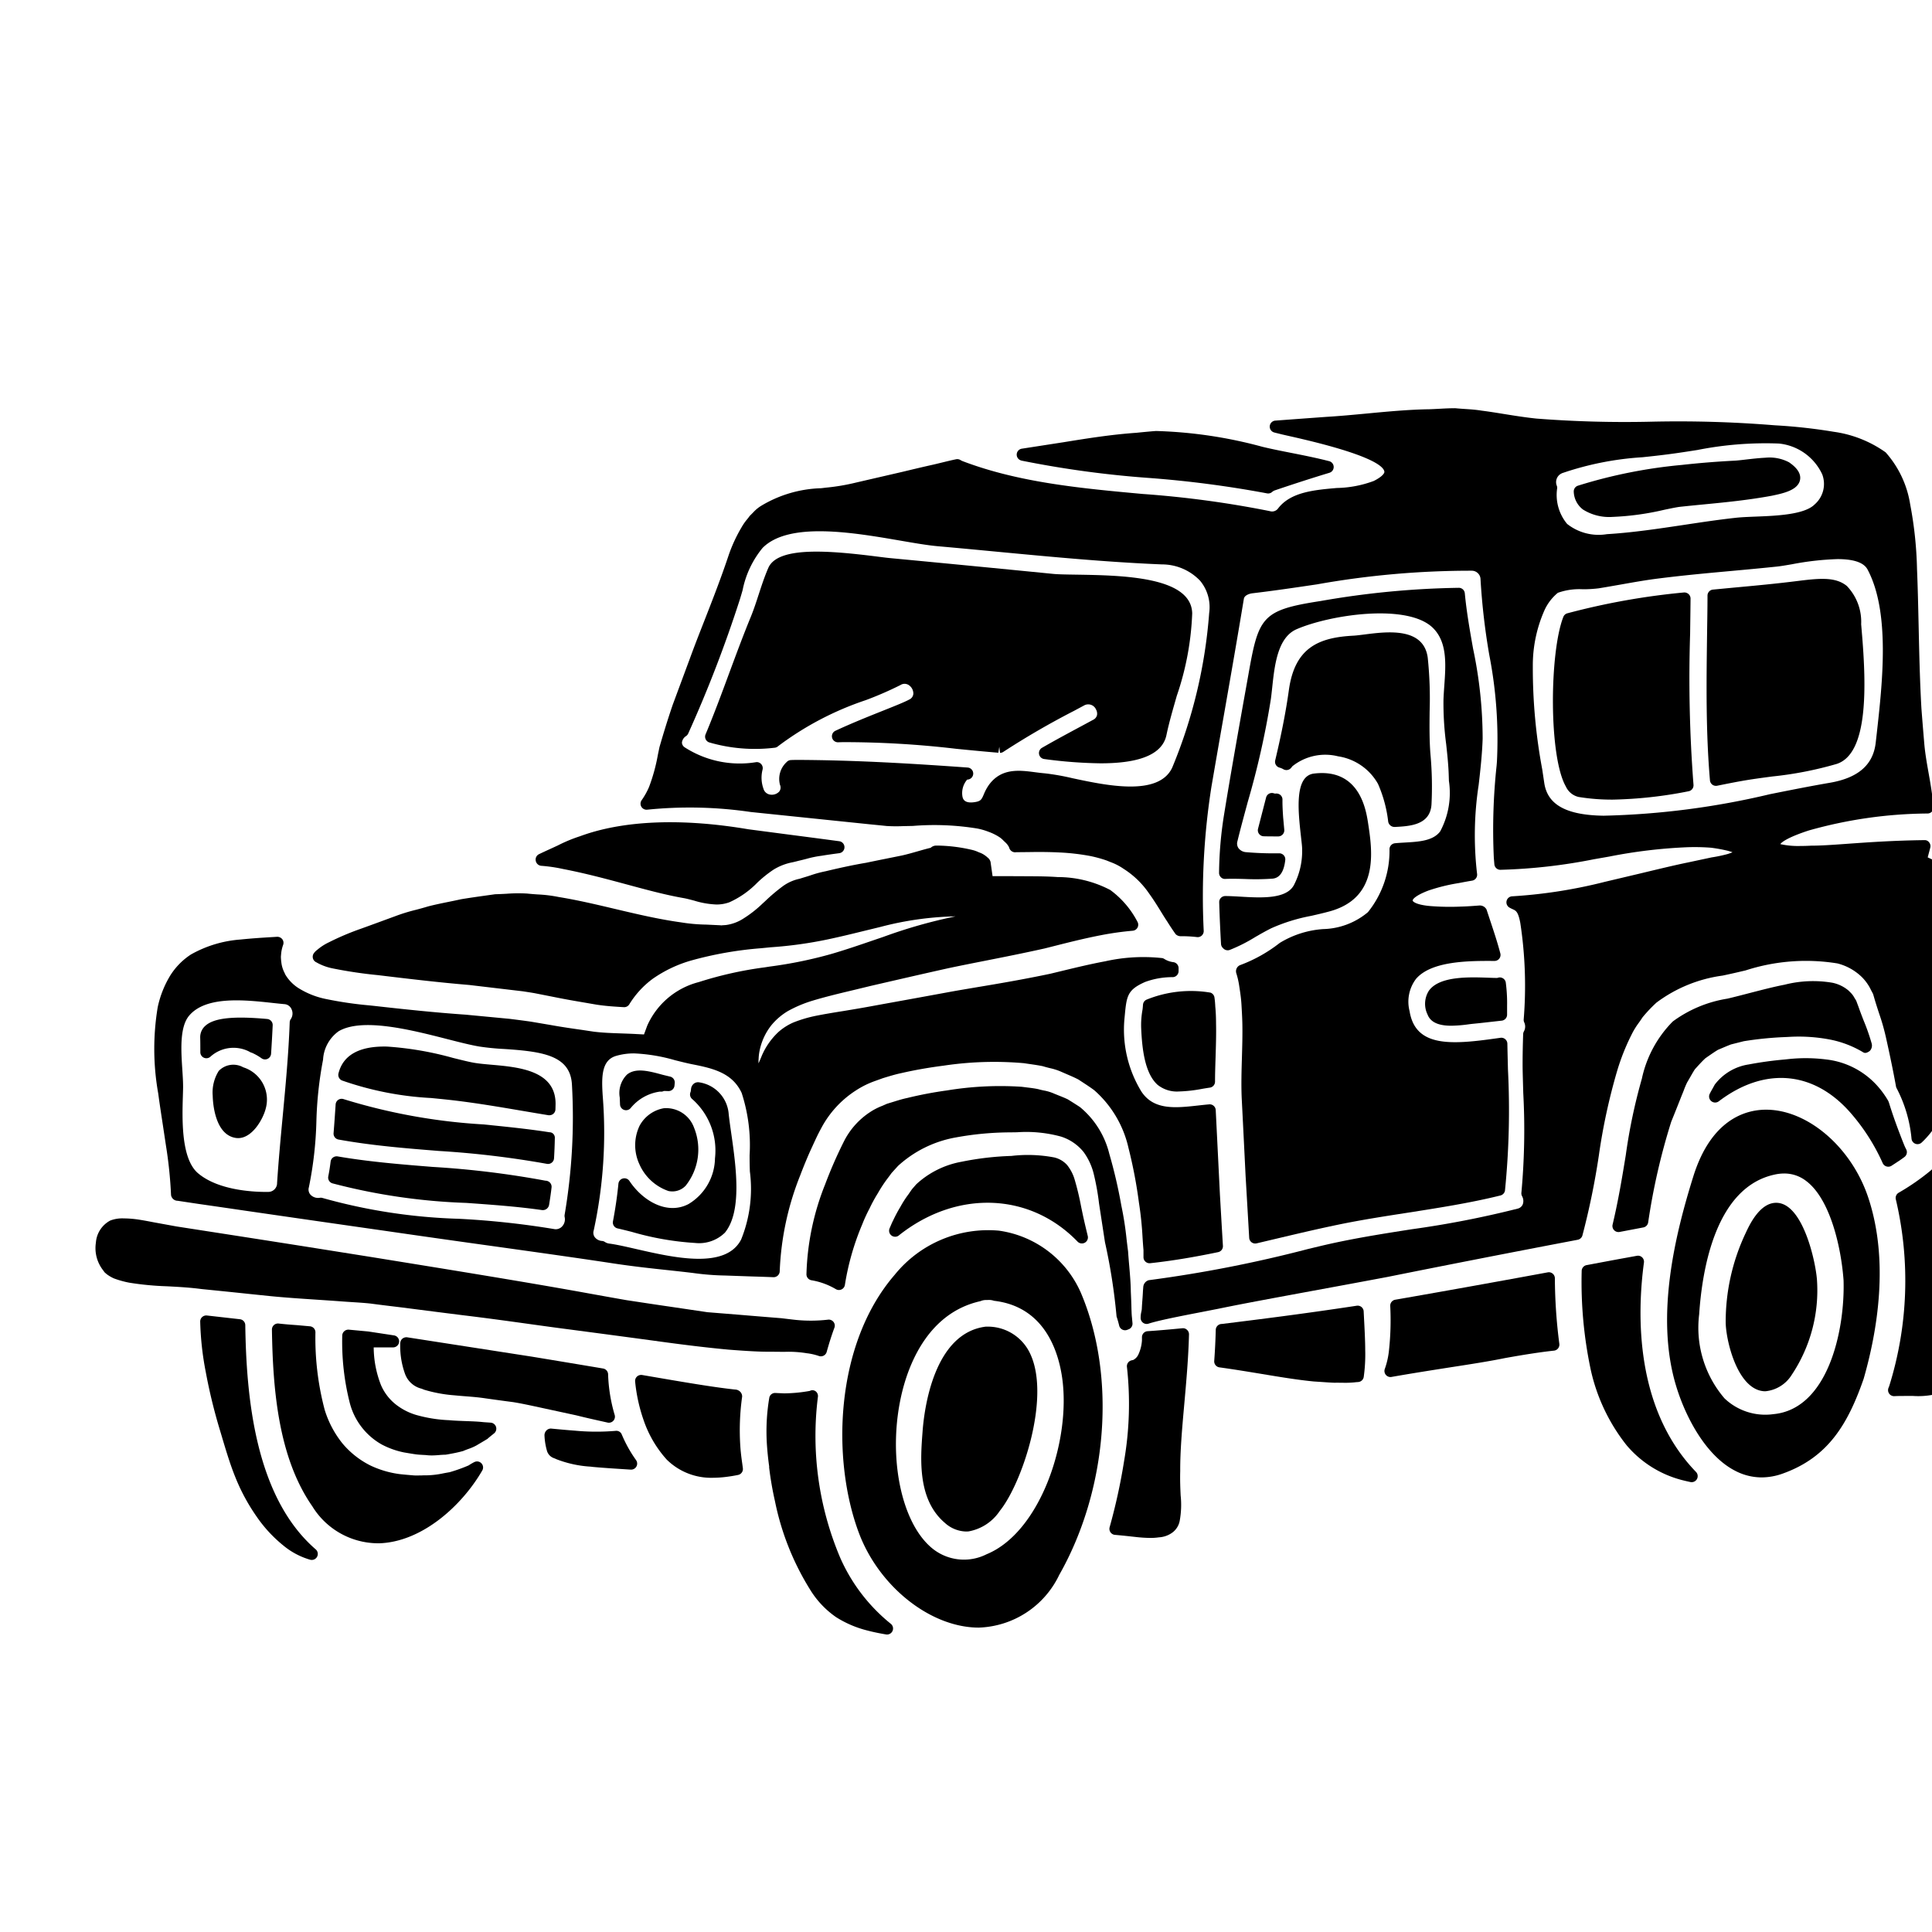<svg xmlns="http://www.w3.org/2000/svg" viewBox="0 0 120 120" x="0px" y="0px">
    <g>
        <path d="M38.62,89.1a.362.362,0,0,0-.378-.227,14.232,14.232,0,0,1-2.567-.015h-.007c-.357-.026-.747-.062-1.158-.1l-.284-.027a.385.385,0,0,0-.3.132.429.429,0,0,0-.106.323,4.03,4.03,0,0,0,.165.967.691.691,0,0,0,.436.421,1.258,1.258,0,0,1,.133.058,7.017,7.017,0,0,0,2.13.464l.138.017c.638.058,1.223.095,1.765.13l.592.038h.025a.375.375,0,0,0,.3-.595A8.115,8.115,0,0,1,38.62,89.1Z"/>
        <path d="M37.253,88.25l.482.108a.344.344,0,0,0,.084.01.376.376,0,0,0,.36-.483,9.972,9.972,0,0,1-.409-2.532A.375.375,0,0,0,37.454,85L37,84.923q-1.843-.309-3.977-.661l-7.733-1.2a.393.393,0,0,0-.3.089.375.375,0,0,0-.129.286,5.066,5.066,0,0,0,.31,1.935,1.46,1.46,0,0,0,1.01.881l.167.066a8.747,8.747,0,0,0,1.88.347c.228.023.456.041.683.059.4.031.8.063,1.207.124.619.088,1.213.169,1.755.239.407.066.788.146,1.152.222l2.773.6C36.356,88.05,36.835,88.157,37.253,88.25Z"/>
        <path d="M30.477,88.363l-.442-.03c-.341-.039-.706-.052-1.095-.066-.266-.01-.545-.02-.835-.039l-.225-.018a8.752,8.752,0,0,1-2.047-.33,3.766,3.766,0,0,1-1.273-.667,3.083,3.083,0,0,1-.9-1.191,6.529,6.529,0,0,1-.449-2.333h1.208a.375.375,0,0,0,.057-.745L22.869,82.7l-1.2-.112a.382.382,0,0,0-.29.1.375.375,0,0,0-.122.281,15.41,15.41,0,0,0,.454,4.111A4.154,4.154,0,0,0,23.7,89.714a5.1,5.1,0,0,0,1.4.5l.178.03c.178.03.349.059.517.083s.31.031.463.039l.184.01a2.789,2.789,0,0,0,.369.023c.168,0,.327-.012.473-.024.126-.01.248-.02.368-.02.023,0,.114-.015.136-.019.337-.061.645-.117.985-.213.1-.045.2-.082.3-.119a3.276,3.276,0,0,0,.514-.222c.213-.127.418-.245.689-.41.093-.087.19-.163.281-.237l.134-.108a.375.375,0,0,0-.219-.663Z"/>
        <path d="M70.993,62.405c-.007.1-.014.2-.028.3a5.284,5.284,0,0,0-.084,1.17c.055,1.257.221,2.791,1.02,3.506a1.924,1.924,0,0,0,1.328.412,9.047,9.047,0,0,0,1.452-.165c.162-.027.318-.053.465-.074a.375.375,0,0,0,.322-.369c0-.534.019-1.053.035-1.56.021-.706.043-1.387.028-2.039,0-.381-.016-.745-.048-1.073a5.4,5.4,0,0,0-.051-.559.376.376,0,0,0-.247-.3,7.329,7.329,0,0,0-3.973.437A.377.377,0,0,0,70.993,62.405Z"/>
        <path d="M29.448,90.818c-.128.068-.247.136-.338.2a9.784,9.784,0,0,1-1.187.424c-.123.02-.249.043-.378.068a5.416,5.416,0,0,1-1,.124c-.114,0-.232,0-.349.007-.164,0-.331.009-.484,0-.285-.024-.57-.047-.865-.079a6.046,6.046,0,0,1-1.828-.532,5.4,5.4,0,0,1-1.737-1.363,6.251,6.251,0,0,1-1.115-2.1,17.436,17.436,0,0,1-.575-4.818.375.375,0,0,0-.341-.37l-.8-.072c-.373-.025-.761-.056-1.148-.1a.375.375,0,0,0-.413.379c.058,3.729.4,7.949,2.51,10.975a4.806,4.806,0,0,0,4,2.294c.066,0,.132,0,.2,0,2.648-.111,5.1-2.35,6.354-4.52a.374.374,0,0,0-.5-.518Z"/>
        <path d="M15.235,82.308a.375.375,0,0,0-.332-.368l-2.049-.232a.38.38,0,0,0-.295.094.374.374,0,0,0-.124.284,18.521,18.521,0,0,0,.342,3.114,33.489,33.489,0,0,0,.835,3.469l.117.389c.286.963.556,1.872.879,2.67A12.153,12.153,0,0,0,15.941,94.2,8.462,8.462,0,0,0,17.606,96a4.6,4.6,0,0,0,1.658.877.374.374,0,0,0,.343-.645C15.826,92.957,15.3,86.717,15.235,82.308Z"/>
        <path d="M62.041,76.438a7.467,7.467,0,0,0-6.473,2.746c-3.726,4.311-3.926,11.472-2.223,16.022,1.188,3.171,4.141,5.64,7.021,5.87.147.012.291.017.435.017a5.743,5.743,0,0,0,4.989-3.271c3.023-5.323,3.56-12.379,1.323-17.575A6.551,6.551,0,0,0,62.041,76.438Zm-5.979,9.905c.452-1.764,1.669-4.822,4.836-5.526a.855.855,0,0,1,.387-.07h.034a.98.98,0,0,1,.425.048c3.158.365,4.009,3.183,4.235,4.83.539,3.94-1.4,9.564-4.7,10.912a3.118,3.118,0,0,1-3.461-.438C55.867,94.4,55.1,90.114,56.062,86.343Z"/>
        <path d="M60.16,95.118A2.956,2.956,0,0,0,62.1,93.843c1.388-1.719,3.148-7.005,1.908-9.714A2.9,2.9,0,0,0,61.287,82.4a.261.261,0,0,0-.058,0C58,82.8,57.4,87.516,57.3,88.949c-.127,1.666-.32,4.183,1.38,5.633A2.028,2.028,0,0,0,60,95.125C60.054,95.125,60.107,95.123,60.16,95.118Z"/>
        <path d="M15.489,80.37l1.33.137c.907.089,1.824.15,2.728.21.5.033.986.066,1.467.1.271.022.543.04.813.057.4.026.807.051,1.194.093.536.072,1.071.137,1.6.2l.384.047q1.947.252,3.776.481c1.454.175,2.815.363,4.109.543.9.125,1.769.245,2.616.354,2.059.272,3.925.52,5.565.744,1.59.218,2.993.383,4.172.492,1.216.095,2.038.138,2.587.129.582.008.879.007.9.008a6.984,6.984,0,0,1,1.406.091h.015a3.672,3.672,0,0,1,.712.167.368.368,0,0,0,.122.021.375.375,0,0,0,.362-.275c.155-.557.311-1.048.479-1.5a.374.374,0,0,0-.414-.5,9.329,9.329,0,0,1-1.989.012s-.3-.032-.892-.105c-.607-.048-1.5-.12-2.642-.216l-1.951-.157L41.6,81.157c-.78-.112-1.6-.237-2.469-.369l-.2-.03c-.809-.141-1.655-.294-2.537-.453l-.369-.067c-3.715-.666-8.2-1.391-12.951-2.16l-4.127-.656q-2.8-.441-5.762-.9l-2.217-.344-1.421-.259c-.281-.054-.552-.106-.82-.149a6.464,6.464,0,0,0-1.038-.093,2.081,2.081,0,0,0-.843.134,1.689,1.689,0,0,0-.89,1.374,2.228,2.228,0,0,0,.438,1.7l.087.12a.3.3,0,0,0,.079.076.859.859,0,0,0,.123.1h0a2.3,2.3,0,0,0,.395.224,5.938,5.938,0,0,0,.953.265,18.4,18.4,0,0,0,2.353.224c.687.036,1.4.074,2.147.173Q14.032,80.216,15.489,80.37Z"/>
        <path d="M45.988,89.905a14.952,14.952,0,0,1,.108-3.159.418.418,0,0,0-.124-.306.471.471,0,0,0-.326-.134c-1.4-.153-3.217-.465-5.514-.86l-.246-.042a.391.391,0,0,0-.32.095.374.374,0,0,0-.117.311,10.293,10.293,0,0,0,.524,2.389,7.061,7.061,0,0,0,1.439,2.459,3.925,3.925,0,0,0,2.881,1.129,6.783,6.783,0,0,0,.764-.049c.284-.034.542-.076.784-.126a.376.376,0,0,0,.3-.415l-.034-.259C46.059,90.6,46.013,90.255,45.988,89.905Z"/>
        <path d="M52.2,96.785h0a19.392,19.392,0,0,1-1.4-10.006.371.371,0,0,0-.136-.361.333.333,0,0,0-.362-.027,9.373,9.373,0,0,1-1.6.153l-.535-.023a.364.364,0,0,0-.387.307,12.575,12.575,0,0,0-.14,2.978c.033.456.081.9.135,1.278V91.1a.4.4,0,0,0,0,.069,20.494,20.494,0,0,0,.359,2.07,16.582,16.582,0,0,0,2.186,5.5,5.671,5.671,0,0,0,1.617,1.709,6.624,6.624,0,0,0,1.957.831c.379.1.756.173,1.134.238a.357.357,0,0,0,.065.006.374.374,0,0,0,.232-.669A10.93,10.93,0,0,1,52.2,96.785Z"/>
        <path d="M121.86,73.187a3.435,3.435,0,0,0-.362-1.159.346.346,0,0,0-.033-.067.375.375,0,0,0-.635-.149c-.3.321-.616.625-.921.9a14.3,14.3,0,0,1-1.983,1.373.374.374,0,0,0-.17.42,21.97,21.97,0,0,1-.408,11.57c-.01.034-.026.069-.048.124a.374.374,0,0,0,.346.519h.023c.249-.015.51-.009.793-.015l.33,0a4.855,4.855,0,0,0,1.814-.21.776.776,0,0,1,.089-.034.75.75,0,0,0,.323-.171l.16-.121a.536.536,0,0,0,.125-.158.446.446,0,0,0,.058-.079,2.257,2.257,0,0,0,.118-1.221,11.874,11.874,0,0,1-.016-1.913c.064-.666.128-1.363.192-2.1l.047-.49c.123-1.3.262-2.776.291-4.335A15.2,15.2,0,0,0,121.86,73.187Zm-1.089-.97h0a.311.311,0,0,1-.007-.069A.325.325,0,0,0,120.771,72.217Z"/>
        <path d="M42.924,67.619c0,.018-.017.12-.017.139a.37.37,0,0,1-.028.1.376.376,0,0,0,.13.42,4.26,4.26,0,0,1,1.4,3.667,3.376,3.376,0,0,1-1.642,2.84c-1.324.7-2.846-.19-3.67-1.431a.375.375,0,0,0-.686.17c-.081.822-.2,1.608-.339,2.336a.375.375,0,0,0,.285.438c.265.06.566.136.889.217a17.879,17.879,0,0,0,3.93.688,2.286,2.286,0,0,0,1.851-.642c1.085-1.333.684-4.131.391-6.174-.068-.48-.131-.914-.164-1.265a2.155,2.155,0,0,0-1.855-1.9.419.419,0,0,0-.308.091A.468.468,0,0,0,42.924,67.619Z"/>
        <path d="M38.768,68.939a.367.367,0,0,0,.117.019.377.377,0,0,0,.29-.137,2.84,2.84,0,0,1,1.819-1.02.617.617,0,0,0,.122,0c.065-.01.114-.03.092-.036a1.383,1.383,0,0,1,.158,0l.154.005a.375.375,0,0,0,.369-.308c.007-.038.01-.08.018-.175a.374.374,0,0,0-.28-.416l-.446-.108c-.869-.237-1.689-.461-2.236-.02a1.615,1.615,0,0,0-.451,1.428l.017.43A.373.373,0,0,0,38.768,68.939ZM41,67.8h0Z"/>
        <path d="M39.725,69.923a2.808,2.808,0,0,0-.018,2.374,3.06,3.06,0,0,0,1.819,1.681,1.272,1.272,0,0,0,.243.023,1.13,1.13,0,0,0,.823-.36,3.608,3.608,0,0,0,.516-3.6,1.841,1.841,0,0,0-1.882-1.206A2.131,2.131,0,0,0,39.725,69.923Z"/>
        <path d="M63.436,28.607a63.064,63.064,0,0,0,7.925,1.079,66.873,66.873,0,0,1,7.332.957.4.4,0,0,0,.077.008.376.376,0,0,0,.251-.1.479.479,0,0,1,.16-.093c1.125-.382,2.257-.749,3.39-1.092a.375.375,0,0,0-.013-.722c-.777-.2-1.579-.36-2.353-.513-.613-.121-1.217-.24-1.788-.378A28.055,28.055,0,0,0,71.8,26.77h-.008c-.411.032-.823.072-1.214.112-1.561.108-3.07.351-4.529.587l-2.583.4a.375.375,0,0,0-.025.736Z"/>
        <path d="M33.61,53.776a9.725,9.725,0,0,1,1.368.2c1.4.27,2.712.624,3.98.966,1.229.332,2.388.645,3.483.837h0c.216.037.44.1.667.158a5.373,5.373,0,0,0,1.388.243,2.294,2.294,0,0,0,.806-.138,5.632,5.632,0,0,0,1.726-1.209,7.34,7.34,0,0,1,1.018-.818,3.459,3.459,0,0,1,1.188-.458c.124-.029.247-.058.354-.088.169-.038.335-.08.5-.123a6.517,6.517,0,0,1,.946-.194c.366-.061.711-.108,1.094-.159a.375.375,0,0,0,0-.743c-1.1-.148-2.155-.285-3.169-.417l-2.482-.326c-4.162-.705-7.784-.553-10.456.435a9.377,9.377,0,0,0-1.381.574l-.434.2c-.258.117-.5.229-.731.34a.372.372,0,0,0-.2.4A.381.381,0,0,0,33.61,53.776Z"/>
        <path d="M10.106,69.816l.2,1.328v0a26.767,26.767,0,0,1,.317,3.074.417.417,0,0,0,.415.365l1.276.192c.841.121,1.674.241,2.491.361l.362.053q4.686.68,8.754,1.261,3.659.53,6.806.965c2.75.385,5.209.729,7.387,1.061,1.256.189,2.392.311,3.394.418.546.059,1.063.115,1.55.175a16.247,16.247,0,0,0,1.986.156l1.622.057c.527.015.982.031,1.373.047h.016a.379.379,0,0,0,.375-.369,17.87,17.87,0,0,1,1.281-5.977c.189-.5.388-.981.59-1.441l.168-.365c.162-.354.324-.711.522-1.071a6.269,6.269,0,0,1,2.2-2.395,5.538,5.538,0,0,1,1.1-.547l.556-.2c.379-.115.757-.232,1.121-.308.873-.2,1.739-.35,2.648-.467a21.125,21.125,0,0,1,4.975-.153l.335.049c.294.042.585.084.843.138.149.047.3.085.449.122a3.6,3.6,0,0,1,.712.231l.336.146c.254.109.5.215.716.329l.221.145c.269.176.53.346.765.522A6.738,6.738,0,0,1,70.092,71.3a29.042,29.042,0,0,1,.65,3.405,20.976,20.976,0,0,1,.224,2.156c.018.28.037.552.058.785v.44a.373.373,0,0,0,.124.279.379.379,0,0,0,.291.095c1.3-.14,2.676-.365,4.219-.687a.376.376,0,0,0,.3-.391c-.065-1.08-.127-2.152-.187-3.2l-.26-5.232a.378.378,0,0,0-.128-.265.372.372,0,0,0-.279-.091c-.223.019-.452.044-.683.07-1.416.158-2.751.3-3.522-.858a7.362,7.362,0,0,1-1.062-4.474l.019-.2c.119-1.266.155-1.648,1.268-2.14a4.924,4.924,0,0,1,1.729-.3.375.375,0,0,0,.351-.374v-.184a.376.376,0,0,0-.328-.373,1.35,1.35,0,0,1-.561-.2.349.349,0,0,0-.147-.054,10.845,10.845,0,0,0-3.518.2c-.882.164-1.749.372-2.585.574l-.828.2c-1.644.346-3.13.6-4.568.839-.513.087-1.013.171-1.5.257q-2.4.442-4.35.793l-.443.081c-.705.133-1.375.244-1.991.346-.639.1-1.22.2-1.725.3a8.231,8.231,0,0,0-1.37.406,3.518,3.518,0,0,0-.944.6,4.391,4.391,0,0,0-1.018,1.443c-.074.186-.148.357-.216.5a4.632,4.632,0,0,1,.029-.553,3.739,3.739,0,0,1,.759-1.8,3.949,3.949,0,0,1,1.026-.887,7.8,7.8,0,0,1,1.48-.633c.813-.248,1.64-.447,2.6-.676l1.086-.263c1.426-.328,3.026-.7,4.824-1.1.714-.151,1.466-.3,2.25-.455,1.169-.231,2.407-.476,3.707-.766l.579-.146c.918-.232,1.867-.473,2.9-.674a18.789,18.789,0,0,1,2-.283.375.375,0,0,0,.289-.572,5.686,5.686,0,0,0-1.684-1.961,7.016,7.016,0,0,0-3.255-.8c-.577-.041-1.171-.05-1.761-.05-.77-.007-1.534-.008-2.291-.008l-.127-.893a.585.585,0,0,0-.027-.067.382.382,0,0,0-.12-.163.344.344,0,0,0-.041-.035.908.908,0,0,0-.163-.133,1.255,1.255,0,0,0-.366-.186,2.044,2.044,0,0,0-.407-.148,9.93,9.93,0,0,0-2.141-.273h-.12a.5.5,0,0,0-.331.137c-.249.059-.511.134-.782.211-.324.093-.664.191-1.015.269l-.991.2c-.4.08-.813.164-1.228.251-.914.153-1.842.366-2.528.53a6.957,6.957,0,0,0-.917.25c-.143.047-.286.093-.446.139l-.24.075a2.711,2.711,0,0,0-1.033.458,11.11,11.11,0,0,0-1.1.931l-.154.14a7.287,7.287,0,0,1-1.249.972,2.632,2.632,0,0,1-1.036.371l-.2.014a.383.383,0,0,0-.073.009c-.027,0-.064-.008-.074-.008l-.869-.041a10.729,10.729,0,0,1-1.577-.14c-1.386-.192-2.754-.516-4.076-.829-1.148-.272-2.334-.553-3.511-.744a8.5,8.5,0,0,0-1.313-.161c-.213-.015-.427-.03-.656-.055a9.693,9.693,0,0,0-1.267.012c-.224.012-.447.024-.72.031l-.472.066c-.52.073-1.1.154-1.641.244-.262.059-.524.112-.785.165-.415.085-.832.169-1.27.282-.242.075-.489.141-.737.207a11.06,11.06,0,0,0-1.324.409c-.7.256-1.392.512-2.109.77a16.529,16.529,0,0,0-1.985.842A3.254,3.254,0,0,0,19.7,59a.918.918,0,0,0-.2.2.374.374,0,0,0,.142.567,3.349,3.349,0,0,0,1.043.386,27.936,27.936,0,0,0,2.794.415c1.859.224,3.781.454,5.66.61l3.328.393c.249.038.5.076.726.115l1.334.263c.636.129,1.212.227,1.782.324l.744.128c.591.091,1.152.124,1.694.156a.371.371,0,0,0,.341-.179,5.648,5.648,0,0,1,1.434-1.569,8.015,8.015,0,0,1,2.416-1.152,22.7,22.7,0,0,1,4.325-.76l.608-.06a25.72,25.72,0,0,0,3.52-.485c.832-.175,1.589-.362,2.31-.539l.991-.241a19.793,19.793,0,0,1,4.663-.655,31.345,31.345,0,0,0-4.484,1.273l-.731.249c-.77.264-1.617.554-2.506.814a26.838,26.838,0,0,1-3.824.782l-.32.05A23.288,23.288,0,0,0,43.4,61a4.81,4.81,0,0,0-3.2,2.708l-.2.543-.508-.026c-.283-.016-.573-.025-.866-.036-.591-.02-1.2-.04-1.768-.113l-.661-.1c-.656-.093-1.321-.189-1.932-.3l-1.284-.218c-.443-.064-.887-.12-1.332-.176l-2.726-.259c-1.905-.131-3.852-.339-5.673-.544l-.28-.03a23.569,23.569,0,0,1-2.731-.4,5.12,5.12,0,0,1-1.709-.682,2.538,2.538,0,0,1-.808-.834l-.054-.12a1.821,1.821,0,0,1-.191-.62,3.07,3.07,0,0,1-.03-.375l.016-.186a2.243,2.243,0,0,1,.122-.541.375.375,0,0,0-.051-.354.394.394,0,0,0-.323-.151l-.242.015c-.6.036-1.28.077-2.035.155a7.32,7.32,0,0,0-3.078.931,4.261,4.261,0,0,0-1.279,1.3,6.306,6.306,0,0,0-.783,1.981,15.8,15.8,0,0,0,.034,5.353C9.909,68.53,10.006,69.16,10.106,69.816Zm35.96-1.932a10.5,10.5,0,0,1,.493,3.872c0,.358.005.7.017,1.008a8.384,8.384,0,0,1-.543,4.226c-.962,1.864-4.173,1.127-6.515.591-.662-.152-1.232-.283-1.683-.341a.634.634,0,0,1-.265-.1.37.37,0,0,0-.178-.062.623.623,0,0,1-.455-.242.469.469,0,0,1-.06-.412h0a28.674,28.674,0,0,0,.562-8.315c-.085-1.218-.083-2.249.817-2.522a3.925,3.925,0,0,1,1.138-.158,10.735,10.735,0,0,1,2.529.422c.4.1.793.2,1.181.274C44.4,66.381,45.51,66.691,46.066,67.884Zm-10.544-.557a36,36,0,0,1-.453,8.132.394.394,0,0,0,.007.153.644.644,0,0,1-.164.565.534.534,0,0,1-.51.16,52.484,52.484,0,0,0-5.885-.635,35.007,35.007,0,0,1-8.475-1.291.364.364,0,0,0-.118-.019.371.371,0,0,0-.067.006.654.654,0,0,1-.563-.184.478.478,0,0,1-.11-.466,23.22,23.22,0,0,0,.468-4.115,23.48,23.48,0,0,1,.414-3.816,2.326,2.326,0,0,1,.968-1.765c1.468-.861,4.518-.081,6.745.488.781.2,1.454.371,2,.463a15.657,15.657,0,0,0,1.559.153C33.709,65.312,35.4,65.559,35.522,67.327Zm-17.45-4.044a.375.375,0,0,0-.078.216c-.069,1.948-.256,3.926-.435,5.838-.13,1.379-.259,2.758-.349,4.14a.545.545,0,0,1-.526.554c-.9.017-3.138-.086-4.4-1.173-1.042-.912-.969-3.349-.925-4.8l.012-.432c.008-.349-.019-.767-.048-1.213-.076-1.168-.171-2.621.424-3.328,1.048-1.241,3.45-.98,5.205-.789.249.027.483.052.7.072a.521.521,0,0,1,.459.321A.623.623,0,0,1,18.072,63.283ZM61.4,53.318l-.01-.009c-.018-.022-.038-.045-.059-.067A.337.337,0,0,1,61.4,53.318Z"/>
        <path d="M16.593,63.291c-2.133-.194-3.319-.06-3.85.433a.939.939,0,0,0-.308.72c.008.3.008.6.008.91a.375.375,0,0,0,.635.271,2.139,2.139,0,0,1,2.379-.32c.006,0,.056.033.061.035a.645.645,0,0,0,.134.053,3.365,3.365,0,0,1,.591.338.379.379,0,0,0,.22.071.377.377,0,0,0,.374-.35c.04-.588.073-1.177.1-1.773A.376.376,0,0,0,16.593,63.291Z"/>
        <path d="M15.131,66.3l-.03-.012a1.259,1.259,0,0,0-1.514.228,2.523,2.523,0,0,0-.375,1.55c.009.4.121,2.424,1.444,2.615a1.062,1.062,0,0,0,.137.009c.867,0,1.532-1.151,1.706-1.814A2.1,2.1,0,0,0,15.131,66.3Z"/>
        <path d="M33.874,73.334a56.6,56.6,0,0,0-6.989-.854c-1.948-.156-3.962-.317-5.913-.654a.385.385,0,0,0-.287.068.377.377,0,0,0-.149.255c-.039.311-.085.614-.146.917a.374.374,0,0,0,.256.433,37.608,37.608,0,0,0,8.319,1.216c1.563.111,3.179.225,4.715.447a.27.27,0,0,0,.049,0,.392.392,0,0,0,.377-.332c.057-.361.113-.714.153-1.084a.378.378,0,0,0-.1-.291A.39.39,0,0,0,33.874,73.334Z"/>
        <path d="M28.147,65.712a20.185,20.185,0,0,0-4.1-.707c-1.717-.044-2.741.522-3.024,1.67a.375.375,0,0,0,.224.437A19.826,19.826,0,0,0,26.781,68.2c.458.045.915.09,1.365.142,1.433.168,2.889.415,4.3.655.542.092,1.083.184,1.623.272a.32.32,0,0,0,.061,0A.374.374,0,0,0,34.5,68.9l.008-.327c.009-2.087-2.289-2.291-3.966-2.439-.407-.036-.793-.069-1.12-.127S28.655,65.837,28.147,65.712Z"/>
        <path d="M55.828,76.735c3.574-2.843,8.137-2.686,11.1.383a.375.375,0,0,0,.635-.347l-.064-.265c-.085-.356-.173-.723-.255-1.112l-.092-.442a17.07,17.07,0,0,0-.411-1.713,2.622,2.622,0,0,0-.467-.885,1.563,1.563,0,0,0-.792-.463,8.766,8.766,0,0,0-2.662-.094,18.278,18.278,0,0,0-3.1.362,5.6,5.6,0,0,0-2.81,1.4l-.246.282c-.054.07-.107.149-.161.228l-.083.12a6.336,6.336,0,0,0-.491.764,8.883,8.883,0,0,0-.446.833c-.057.109-.108.225-.157.341l-.069.16a.375.375,0,0,0,.575.448Z"/>
        <path d="M34.129,70.327c-1.316-.207-2.674-.343-4.113-.488a36.471,36.471,0,0,1-8.667-1.568.378.378,0,0,0-.333.038.37.37,0,0,0-.169.289c-.04.6-.08,1.19-.128,1.781a.374.374,0,0,0,.307.4c2.069.375,4.186.545,6.234.709a57.8,57.8,0,0,1,6.705.8.361.361,0,0,0,.073.007.374.374,0,0,0,.374-.352q.038-.621.049-1.241a.352.352,0,0,0-.086-.267A.326.326,0,0,0,34.129,70.327Z"/>
        <path d="M79.657,49.667a.374.374,0,0,0-.176-.323.392.392,0,0,0-.271-.051.377.377,0,0,1-.088-.019.373.373,0,0,0-.483.262l-.5,1.938a.374.374,0,0,0,.353.469c.3.008.6.008.9.008a.375.375,0,0,0,.277-.122.379.379,0,0,0,.1-.287l-.071-.781C79.676,50.429,79.651,50.053,79.657,49.667Z"/>
        <path d="M80.173,47.716a.839.839,0,0,0,.093-.117,3.271,3.271,0,0,1,2.844-.623,3.432,3.432,0,0,1,2.48,1.713,8.112,8.112,0,0,1,.634,2.349.4.4,0,0,0,.4.326h.02c.926-.049,2.194-.115,2.269-1.409a21.909,21.909,0,0,0-.057-3.017c-.079-.9-.069-1.84-.059-2.754a24.357,24.357,0,0,0-.118-3.335h0c-.256-1.907-2.536-1.617-3.9-1.444-.269.034-.514.066-.71.078-2.142.11-3.644.725-4.013,3.367-.182,1.313-.453,2.705-.851,4.379a.375.375,0,0,0,.268.449.994.994,0,0,1,.238.1A.377.377,0,0,0,80.173,47.716Z"/>
        <path d="M77.045,55.693c-.342-.019-.663-.038-.943-.038a.376.376,0,0,0-.375.386c.024.86.064,1.721.113,2.589a.375.375,0,0,0,.129.264.379.379,0,0,0,.285.13A.358.358,0,0,0,76.386,59a9.97,9.97,0,0,0,1.552-.782c.316-.183.646-.374,1.022-.562a11.015,11.015,0,0,1,2.475-.769c.394-.09.788-.18,1.176-.287,3.071-.857,2.626-3.757,2.361-5.491-.131-.839-.542-3.4-3.354-3.062-1.235.143-.989,2.338-.809,3.941.039.347.072.627.069.775a4.577,4.577,0,0,1-.5,2.191C79.919,55.861,78.325,55.768,77.045,55.693Z"/>
        <path d="M93.528,61.038a.371.371,0,0,0-.144-.251.382.382,0,0,0-.28-.074l-.116.029c-.147,0-.331-.007-.536-.014-1.211-.043-3.046-.107-3.7.806a1.517,1.517,0,0,0-.081,1.487h0c.213.552.835.689,1.472.689a8.689,8.689,0,0,0,1.076-.088c.11-.014.209-.026.289-.034.376-.036.752-.079,1.131-.122l.634-.071a.375.375,0,0,0,.335-.373l0-.19c0-.114,0-.228,0-.348A9.813,9.813,0,0,0,93.528,61.038Z"/>
        <path d="M99.308,71.765a37.157,37.157,0,0,1,1.129-5.227,13.7,13.7,0,0,1,.919-2.309l.008-.017a4.818,4.818,0,0,1,.436-.7c.084-.119.167-.238.22-.323a9.007,9.007,0,0,1,.866-.915,8.81,8.81,0,0,1,4.108-1.678c.477-.1.952-.21,1.428-.322a12.168,12.168,0,0,1,5.709-.433,3.354,3.354,0,0,1,1.521.855,2.945,2.945,0,0,1,.508.692c.031.068.069.14.106.209s.067.128.075.141l.1.344c.086.29.179.574.269.852a13.628,13.628,0,0,1,.454,1.614c.254,1.139.449,2.1.6,2.932a.325.325,0,0,0,.04.113,8.423,8.423,0,0,1,.924,3.129.375.375,0,0,0,.635.238,5.429,5.429,0,0,0,1.148-1.543,2.294,2.294,0,0,0,.276-.667,1.87,1.87,0,0,1,.059-.179,1.928,1.928,0,0,0,.12-.462c.009-.141.026-.272.043-.4a4.862,4.862,0,0,0,.054-.9c.008-.986.016-1.972.016-2.94l.006-.708c.014-1.729.027-3.44.034-5.12l0-.359c0-.359.009-.727.027-1.084.016-.478.024-.922,0-1.334a3.81,3.81,0,0,0-.217-1.117,1.12,1.12,0,0,0-.226-.381l-.02-.019a.328.328,0,0,0-.072-.062l-.105-.065a1.161,1.161,0,0,0-.111-.057l-.662-.31.159-.6a.373.373,0,0,0-.066-.327.337.337,0,0,0-.3-.144c-1.915.023-3.487.135-4.751.225-.928.067-1.663.119-2.279.119-.261.014-.486.019-.683.019a5.086,5.086,0,0,1-1.234-.115c.041-.065.3-.367,1.748-.842a27.782,27.782,0,0,1,7.4-1.06.369.369,0,0,0,.273-.125.378.378,0,0,0,.094-.284c-.047-.506-.12-1.034-.219-1.615l-.081-.461c-.105-.591-.213-1.2-.268-1.79-.064-.76-.128-1.52-.184-2.265-.1-1.753-.136-3.481-.173-5.152-.027-1.186-.052-2.351-.1-3.494a24,24,0,0,0-.425-4.019,6.324,6.324,0,0,0-1.524-3.227,7.279,7.279,0,0,0-3.229-1.278,33.428,33.428,0,0,0-3.619-.4l-.162-.012a73.831,73.831,0,0,0-7.55-.214,70.687,70.687,0,0,1-7.138-.194c-.7-.074-1.367-.181-2.007-.284-.482-.078-.95-.153-1.4-.21-.343-.056-.671-.078-1-.1-.2-.013-.392-.026-.631-.049-.326,0-.657.017-.986.035-.211.011-.421.023-.622.029-1.276.019-2.6.144-3.874.265-.854.08-1.7.16-2.533.209l-1.37.1q-.9.066-1.787.132a.375.375,0,0,0-.072.735c.084.024.171.044.258.065l.2.05c.114.028.3.069.534.122,4.995,1.119,5.811,1.859,5.854,2.2.013.106-.151.32-.656.575a6.917,6.917,0,0,1-2.3.438c-1.4.123-2.854.25-3.637,1.258a.464.464,0,0,1-.523.179,62.991,62.991,0,0,0-7.907-1.067c-3.771-.346-7.668-.7-11.189-2.044a1.181,1.181,0,0,1-.131-.069.377.377,0,0,0-.26-.041c-.292.06-.578.131-.864.2-.248.061-.495.122-.747.176-.574.13-1.139.265-1.7.4l-2.878.665a13.065,13.065,0,0,1-1.9.322l-.288.035a7.631,7.631,0,0,0-3.7,1.076,2.275,2.275,0,0,0-.515.419c-.056.057-.111.114-.228.229-.05.071-.1.139-.158.207a3.259,3.259,0,0,0-.342.492,9.379,9.379,0,0,0-.784,1.676c-.485,1.46-1.03,2.854-1.557,4.2-.311.793-.609,1.556-.874,2.283L41.782,43.78c-.345,1.01-.616,1.918-.82,2.621l-.1.479a11.1,11.1,0,0,1-.551,2.006,4.477,4.477,0,0,1-.46.82.375.375,0,0,0,.351.585,26.082,26.082,0,0,1,6.432.144l7.436.769c.327.032.652.064,1,.1a9.615,9.615,0,0,0,1,.009L56.7,51.3a16.564,16.564,0,0,1,4,.161,3.984,3.984,0,0,1,.694.2,3.227,3.227,0,0,1,.691.342,1.335,1.335,0,0,1,.223.189l.119.115a1.031,1.031,0,0,1,.218.265.362.362,0,0,0,.02.033.46.46,0,0,0,.024.068.391.391,0,0,0,.087.145.379.379,0,0,0,.342.114l.806-.008c.6-.01,1.21-.009,1.856.023a13.789,13.789,0,0,1,1.955.225,8.241,8.241,0,0,1,.993.273l.248.1a3.589,3.589,0,0,1,.8.411,5.451,5.451,0,0,1,1.6,1.547c.283.39.517.77.743,1.136.128.208.254.413.38.6.165.265.388.6.525.787a.447.447,0,0,0,.319.124v0a7.812,7.812,0,0,1,1,.054.371.371,0,0,0,.3-.095.378.378,0,0,0,.122-.289,43.826,43.826,0,0,1,.483-8.977q.388-2.259.786-4.517c.416-2.377.832-4.753,1.224-7.131.04-.232.362-.327.548-.347,1.339-.158,2.671-.356,4-.553a54.306,54.306,0,0,1,9.611-.847.545.545,0,0,1,.542.547,41.8,41.8,0,0,0,.54,4.668,27.439,27.439,0,0,1,.478,6.644l-.019.237a37.242,37.242,0,0,0-.173,5.751l.032.378a.375.375,0,0,0,.374.352h0A34.212,34.212,0,0,0,99,53.37l.948-.166a31.734,31.734,0,0,1,4.846-.581,13.409,13.409,0,0,1,1.475.03,9.569,9.569,0,0,1,1.017.183,2.847,2.847,0,0,1,.322.1,2.676,2.676,0,0,1-.337.119,8.952,8.952,0,0,1-.961.2l-1.463.312c-.794.162-1.76.395-2.938.678l-2.223.526a30.961,30.961,0,0,1-5.756.9.375.375,0,0,0-.175.7,2.028,2.028,0,0,0,.208.105c.195.089.336.154.466.853a25.885,25.885,0,0,1,.21,6,.377.377,0,0,0,.039.184.617.617,0,0,1-.027.552.384.384,0,0,0-.045.165c-.024.735-.04,1.47-.032,2.2.011.491.025.979.039,1.466a42.648,42.648,0,0,1-.116,6.181.374.374,0,0,0,.041.22.612.612,0,0,1,.04.517.459.459,0,0,1-.32.258,60.587,60.587,0,0,1-6.586,1.281c-1.859.291-3.779.592-5.651,1.039l-.765.183a80.719,80.719,0,0,1-9.907,1.94.476.476,0,0,0-.339.43l-.02.248c-.008.2-.022.393-.037.584s-.026.357-.033.525a1.257,1.257,0,0,1-.03.177,1.653,1.653,0,0,0-.043.379.374.374,0,0,0,.375.375.363.363,0,0,0,.117-.019c.618-.2,1.9-.451,3.257-.714l1.084-.212c1.64-.339,3.626-.7,5.925-1.126,1.4-.257,2.925-.538,4.59-.852,3.348-.673,7.255-1.441,11.8-2.306a.377.377,0,0,0,.291-.266A46.4,46.4,0,0,0,99.308,71.765ZM95.791,47.788a34.134,34.134,0,0,1-.585-6.4,8.451,8.451,0,0,1,.717-3.468,3,3,0,0,1,.839-1.1A3.975,3.975,0,0,1,98.31,36.6a7.762,7.762,0,0,0,1-.06c.435-.071.867-.147,1.3-.223.823-.145,1.672-.3,2.518-.4,1.459-.184,2.952-.321,4.4-.453.952-.087,1.9-.174,2.855-.275.232-.025.551-.079.923-.143a17.769,17.769,0,0,1,2.824-.319c.862,0,1.6.153,1.865.642,1.419,2.662.927,7.036.569,10.231l-.058.51c-.149,1.386-1.078,2.2-2.838,2.507-1.227.21-2.472.459-3.727.71A49.293,49.293,0,0,1,99.6,50.665c-2.306-.034-3.476-.676-3.681-2.021Zm17.393-18.32a1.687,1.687,0,0,1-.482,1.871c-.633.629-2.39.7-3.673.749-.469.019-.9.036-1.238.075-1.061.117-2.125.277-3.19.438-1.577.236-3.206.482-4.793.577a3.155,3.155,0,0,1-2.472-.637,2.818,2.818,0,0,1-.617-2.221.351.351,0,0,0-.022-.147.6.6,0,0,1,.224-.728.044.044,0,0,1,.017-.007s-.006.009.015-.012l.065-.034a18.991,18.991,0,0,1,5-.992c.52-.055,1.041-.111,1.563-.179.621-.079,1.237-.176,1.852-.272a21.723,21.723,0,0,1,5.059-.4A3.332,3.332,0,0,1,113.184,29.468ZM55.927,33.58c.9.155,1.678.289,2.31.346,1.224.108,2.446.224,3.667.34,3.354.318,6.822.649,10.256.79a3.274,3.274,0,0,1,2.382,1.017,2.569,2.569,0,0,1,.562,2h0a30.977,30.977,0,0,1-2.3,9.616c-.853,1.787-4.072,1.1-6.2.645a14.628,14.628,0,0,0-1.7-.3c-.208-.017-.416-.044-.623-.071-.967-.126-2.067-.269-2.842.767a2.882,2.882,0,0,0-.336.616c-.143.329-.186.429-.624.484-.585.071-.662-.207-.694-.326a1.279,1.279,0,0,1,.289-1.082.375.375,0,0,0,.027-.749c-3.3-.236-6.848-.457-10.488-.473-.167,0-.326,0-.493.009a.371.371,0,0,0-.26.125,1.42,1.42,0,0,0-.412,1.419.4.4,0,0,1-.057.421.633.633,0,0,1-.58.175.5.5,0,0,1-.39-.357,2.025,2.025,0,0,1-.057-1.188.373.373,0,0,0-.074-.331.367.367,0,0,0-.31-.136,6.31,6.31,0,0,1-4.454-.92.371.371,0,0,1-.17-.3.559.559,0,0,1,.259-.4.378.378,0,0,0,.132-.159,79.2,79.2,0,0,0,3.211-8.338c.057-.184.112-.373.167-.565a5.942,5.942,0,0,1,1.239-2.621C48.993,32.386,53,33.076,55.927,33.58Z"/>
        <path d="M92.09,45.876a27.168,27.168,0,0,0-.594-5.584c-.2-1.126-.406-2.291-.514-3.442a.373.373,0,0,0-.372-.34,53.99,53.99,0,0,0-8.589.821c-3.658.563-3.85.98-4.486,4.6L77.2,43.8c-.405,2.286-.811,4.572-1.182,6.864a24.1,24.1,0,0,0-.3,3.547.374.374,0,0,0,.113.274.342.342,0,0,0,.277.106c.412-.017.822-.006,1.233.006a14.685,14.685,0,0,0,1.7-.023c.444-.039.709-.429.789-1.158a.371.371,0,0,0-.094-.291A.377.377,0,0,0,79.459,53a19.953,19.953,0,0,1-2.057-.07.643.643,0,0,1-.478-.25.5.5,0,0,1-.066-.424c.2-.824.426-1.642.646-2.459a51.821,51.821,0,0,0,1.429-6.359c.031-.217.056-.461.085-.72.147-1.388.332-3.117,1.511-3.634,2.1-.911,6.926-1.63,8.485-.071.886.887.789,2.257.694,3.583-.021.3-.042.59-.051.865a19.367,19.367,0,0,0,.166,2.747c.072.662.146,1.346.163,2.011l.009.285a5.066,5.066,0,0,1-.538,3.128c-.438.6-1.336.651-2.2.7-.211.012-.418.024-.615.044a.375.375,0,0,0-.338.358,6.07,6.07,0,0,1-1.34,3.923,4.486,4.486,0,0,1-2.776,1.05,5.949,5.949,0,0,0-2.7.859,9.166,9.166,0,0,1-2.472,1.383.413.413,0,0,0-.227.5,4.941,4.941,0,0,1,.172.733c.062.4.124.8.147,1.189s.047.8.056,1.18c.015.719-.006,1.432-.026,2.138-.025.825-.049,1.677-.014,2.5q.12,2.355.241,4.825l.225,3.868a.373.373,0,0,0,.149.28.378.378,0,0,0,.225.075.42.42,0,0,0,.086-.01l1.122-.265c1.3-.307,2.59-.614,3.9-.886,1.438-.3,2.915-.528,4.344-.749,1.9-.3,3.867-.6,5.779-1.074a.376.376,0,0,0,.283-.316,49.97,49.97,0,0,0,.184-7.5c-.013-.538-.027-1.076-.037-1.612a.377.377,0,0,0-.131-.278.369.369,0,0,0-.3-.087l-.361.05c-2.774.389-4.926.508-5.282-1.709a2.348,2.348,0,0,1,.4-2c.962-1.127,3.322-1.124,4.875-1.115h0a.373.373,0,0,0,.362-.47c-.181-.693-.409-1.374-.628-2.033l-.227-.687a.467.467,0,0,0-.456-.253c-.4.03-.776.058-1.128.066a15.56,15.56,0,0,1-1.9-.031c-.865-.073-1.091-.271-1.105-.339s.143-.308.982-.627a11.4,11.4,0,0,1,1.875-.462l.138-.026c.217-.041.453-.086.694-.125a.375.375,0,0,0,.31-.432,20.619,20.619,0,0,1,.1-5.516C91.954,47.8,92.06,46.812,92.09,45.876Z"/>
        <path d="M115.433,62.53l-.113-.3,0-.011a1.263,1.263,0,0,0-.128-.225,1.348,1.348,0,0,0-.278-.37c-.012-.012-.088-.091-.1-.1a2.254,2.254,0,0,0-1.006-.485,7.169,7.169,0,0,0-2.966.123c-.671.13-1.363.311-2.1.5-.459.12-.94.245-1.443.365a7.767,7.767,0,0,0-3.4,1.419A7.179,7.179,0,0,0,101.979,67a34.63,34.63,0,0,0-1,4.755c-.226,1.38-.46,2.805-.818,4.308a.376.376,0,0,0,.365.462.451.451,0,0,0,.073-.007l1.472-.28a.375.375,0,0,0,.3-.313,40.18,40.18,0,0,1,1.434-6.258c.191-.466.371-.921.549-1.371l.114-.289c.045-.105.083-.2.121-.3a5.021,5.021,0,0,1,.2-.472l.161-.277c.114-.2.227-.4.322-.543l.086-.095c.2-.221.4-.44.579-.6l.138-.095c.226-.156.451-.313.635-.421l.216-.091c.211-.089.422-.179.591-.242l.794-.2a21.443,21.443,0,0,1,2.606-.258l.179-.009a10.351,10.351,0,0,1,2.55.161,6.362,6.362,0,0,1,2.087.8c.134.08.279,0,.4-.087a.482.482,0,0,0,.12-.464,12.791,12.791,0,0,0-.488-1.4C115.655,63.133,115.542,62.844,115.433,62.53Z"/>
        <path d="M117.489,72.406l.1-.065c.243-.157.479-.311.7-.478a.376.376,0,0,0,.108-.476,3.315,3.315,0,0,1-.15-.329l-.08-.2c-.237-.612-.533-1.373-.838-2.361a.936.936,0,0,0-.056-.135,5.627,5.627,0,0,0-.737-.994,5.019,5.019,0,0,0-3.109-1.563,10.139,10.139,0,0,0-2.235-.034l-.341.036a22.347,22.347,0,0,0-2.232.307,3.251,3.251,0,0,0-2.116,1.258c-.079.151-.166.3-.252.454l-.05.1a.375.375,0,0,0,.556.478c2.851-2.167,5.917-1.894,8.2.735a12.48,12.48,0,0,1,1.984,3.112.372.372,0,0,0,.236.2.381.381,0,0,0,.1.015A.374.374,0,0,0,117.489,72.406Z"/>
        <path d="M109.694,68.925h-.039c-1.2.011-3.372.567-4.488,4.169-1.081,3.466-2.37,8.574-1.083,12.914.584,1.978,1.866,4.423,3.712,5.356a3.562,3.562,0,0,0,1.623.4,3.9,3.9,0,0,0,1.328-.244c2.81-1.011,4.031-3.074,5.008-5.881.85-2.957,1.592-7.307.292-11.236C115.014,71.271,112.288,68.925,109.694,68.925Zm.459,18.91a3.668,3.668,0,0,1-3.04-.979,6.739,6.739,0,0,1-1.575-5.215c.193-2.91,1.06-7.907,4.689-8.686a2.765,2.765,0,0,1,.593-.067,2.206,2.206,0,0,1,1.362.463c1.462,1.093,2.167,4.016,2.325,6.17C114.6,82.69,113.518,87.521,110.153,87.835Z"/>
        <path d="M102.108,78.422A.376.376,0,0,0,102,78.1a.37.37,0,0,0-.328-.1l-1.1.2q-1.036.192-2.031.38a.374.374,0,0,0-.3.37,26.292,26.292,0,0,0,.562,6.123,11.541,11.541,0,0,0,2.222,4.687,6.693,6.693,0,0,0,3.409,2.16c.189.05.37.091.559.132a.434.434,0,0,0,.08.008.375.375,0,0,0,.27-.634C101.53,87.483,101.681,81.586,102.108,78.422Z"/>
        <path d="M110.522,74.726c-1.145-.2-1.855,1.345-2.092,1.854h0a12.88,12.88,0,0,0-1.244,5.569c.016,1.038.626,3.718,2.037,4.195a1.339,1.339,0,0,0,.424.07,2.171,2.171,0,0,0,1.644-1.026,9.445,9.445,0,0,0,1.563-5.908C112.768,78.356,112.03,75,110.522,74.726Z"/>
        <path d="M96.439,79.107a.371.371,0,0,0-.306-.079c-3.564.657-6.7,1.218-9.473,1.7a.375.375,0,0,0-.31.38,17.345,17.345,0,0,1-.086,2.836,4.868,4.868,0,0,1-.253,1.086.376.376,0,0,0,.352.5.377.377,0,0,0,.066-.006c1.351-.238,2.574-.427,3.672-.6,1.3-.2,2.431-.377,3.386-.573,1.257-.226,2.278-.381,3.034-.46a.377.377,0,0,0,.332-.425,32.429,32.429,0,0,1-.277-4.078A.378.378,0,0,0,96.439,79.107Z"/>
        <path d="M69.514,82.336a.371.371,0,0,0,.172.234.378.378,0,0,0,.194.054.385.385,0,0,0,.094-.012,1.19,1.19,0,0,0,.2-.082.376.376,0,0,0,.167-.339l-.033-.36c-.016-.138-.021-.261-.025-.376l-.006-.143c-.007-.348-.023-.719-.04-1.085-.005-.5-.048-1.006-.094-1.544-.027-.305-.054-.62-.078-.972-.033-.243-.062-.493-.092-.748a20.144,20.144,0,0,0-.326-2.088,30.486,30.486,0,0,0-.747-3.211,5.443,5.443,0,0,0-1.819-2.9c-.234-.154-.476-.307-.755-.48-.173-.084-.358-.158-.544-.232l-.3-.121a2.786,2.786,0,0,0-.655-.2c-.1-.021-.2-.042-.321-.077-.221-.05-.46-.079-.7-.108l-.348-.044a20.325,20.325,0,0,0-4.634.226,24.225,24.225,0,0,0-2.476.47c-.284.06-.545.14-.809.222l-.458.141c-.093.043-.188.084-.282.125a3.922,3.922,0,0,0-.774.4,4.7,4.7,0,0,0-1.62,1.835,27.3,27.3,0,0,0-1.154,2.641,16.126,16.126,0,0,0-1.161,5.587.375.375,0,0,0,.307.369,4.407,4.407,0,0,1,1.513.55.379.379,0,0,0,.355.022.373.373,0,0,0,.213-.283,16.037,16.037,0,0,1,1.076-3.757,9.391,9.391,0,0,1,.455-.989,8.793,8.793,0,0,1,.509-.935,8.636,8.636,0,0,1,.562-.868l.151-.2c.056-.076.112-.154.158-.213l.393-.432a7.169,7.169,0,0,1,3.6-1.767,19.045,19.045,0,0,1,3.374-.313l.418-.006a8.184,8.184,0,0,1,2.725.268,2.949,2.949,0,0,1,1.4.952,3.858,3.858,0,0,1,.632,1.355,15.368,15.368,0,0,1,.334,1.862l.366,2.388a36.293,36.293,0,0,1,.72,4.613C69.411,81.947,69.467,82.142,69.514,82.336Z"/>
        <path d="M43.826,45.608a.376.376,0,0,0,.211.5,10.159,10.159,0,0,0,4.067.336.373.373,0,0,0,.23-.1,19.132,19.132,0,0,1,5.441-2.857,21.664,21.664,0,0,0,2.155-.938.471.471,0,0,1,.5-.007.637.637,0,0,1,.3.529.423.423,0,0,1-.25.376c-.28.155-.914.408-1.647.7-.864.345-1.939.774-2.944,1.243a.375.375,0,0,0,.158.715l.3-.009a59.573,59.573,0,0,1,7.057.415c.855.084,1.715.169,2.605.242l.06-.371h0l.043.379a.371.371,0,0,0,.21-.064,49.465,49.465,0,0,1,4.39-2.546l.625-.335a.526.526,0,0,1,.736.244.537.537,0,0,1,.064.363.44.44,0,0,1-.243.287l-.6.324c-.861.462-1.724.924-2.57,1.412a.375.375,0,0,0,.139.7,28.589,28.589,0,0,0,3.5.265c2.033,0,3.8-.387,4.087-1.754.163-.783.4-1.587.642-2.437A17.8,17.8,0,0,0,74.05,38.1c-.046-2.3-4.375-2.363-7.239-2.408-.6-.009-1.106-.016-1.421-.049h0q-5.049-.5-10.1-.978c-.169-.015-.42-.047-.73-.086-3-.38-6.25-.672-6.841.7-.235.54-.417,1.1-.594,1.64-.15.462-.3.923-.482,1.371-.478,1.163-.92,2.358-1.349,3.514C44.831,43.058,44.35,44.356,43.826,45.608Z"/>
        <path d="M108.42,28.545c-.255.03-.485.057-.662.067-1.091.055-2.2.144-3.3.266a31.084,31.084,0,0,0-6.453,1.29.375.375,0,0,0-.256.382,1.449,1.449,0,0,0,.576,1.1,3.063,3.063,0,0,0,1.834.456,17.021,17.021,0,0,0,3.232-.447c.41-.085.752-.157.973-.182.485-.052.971-.1,1.459-.147,1.365-.132,2.775-.27,4.229-.539.683-.143,1.62-.338,1.75-.976.111-.548-.478-.958-.68-1.1a2.592,2.592,0,0,0-1.46-.286C109.246,28.45,108.806,28.5,108.42,28.545Z"/>
        <path d="M84.7,81.452a.374.374,0,0,0-.431-.351c-3.358.511-6.1.85-8.3,1.123l-.088.01a.375.375,0,0,0-.368.367q-.024.963-.095,1.928a.376.376,0,0,0,.322.4c.923.127,1.794.272,2.62.408,1.138.189,2.213.368,3.235.468l.538.035c.252.018.5.036.77.045.158-.006.316,0,.471,0a6.019,6.019,0,0,0,.776-.026.9.9,0,0,1,.122-.012l.1-.008a.375.375,0,0,0,.332-.318,10.14,10.14,0,0,0,.092-1.681c0-.56-.043-1.373-.081-2.088Z"/>
        <path d="M73.438,82.5c-.828.08-1.545.143-2.159.183a.374.374,0,0,0-.35.374l0,.2a2.452,2.452,0,0,1-.21.847.725.725,0,0,1-.324.362l-.115.028a.374.374,0,0,0-.284.407,20.822,20.822,0,0,1-.174,5.831,36.4,36.4,0,0,1-.9,4.123.376.376,0,0,0,.329.478c.286.024.612.057,1,.1l.223.024a9.138,9.138,0,0,0,.966.067,3.648,3.648,0,0,0,.542-.037,1.562,1.562,0,0,0,.855-.311,1.179,1.179,0,0,0,.44-.733,5.534,5.534,0,0,0,.055-1.56c-.02-.439-.043-.941-.026-1.51-.008-1.25.118-2.664.252-4.163.125-1.4.254-2.843.293-4.324a.372.372,0,0,0-.12-.284A.359.359,0,0,0,73.438,82.5Z"/>
        <path d="M106.357,48.737a.384.384,0,0,0,.225.074.313.313,0,0,0,.075-.008c.5-.1.989-.2,1.474-.286.63-.114,1.285-.2,1.946-.288a22.528,22.528,0,0,0,4.009-.782c1.95-.641,1.852-4.749,1.549-8.256l-.035-.42a3.209,3.209,0,0,0-.889-2.375c-.731-.6-1.79-.466-3.137-.3-1.288.161-2.576.282-3.864.4l-1.315.125a.375.375,0,0,0-.339.371c0,.8-.016,1.6-.027,2.4-.04,2.97-.082,6.041.179,9.071A.379.379,0,0,0,106.357,48.737Z"/>
        <path d="M98.046,49.5a12.832,12.832,0,0,0,2.122.166,26.655,26.655,0,0,0,4.712-.519.377.377,0,0,0,.306-.405,86.18,86.18,0,0,1-.209-9.385c.009-.726.02-1.451.026-2.176a.371.371,0,0,0-.124-.281.383.383,0,0,0-.292-.1,44.068,44.068,0,0,0-7.239,1.294.376.376,0,0,0-.247.224c-.861,2.206-.913,8.66.157,10.533A1.155,1.155,0,0,0,98.046,49.5Z"/>
    </g>
</svg>
